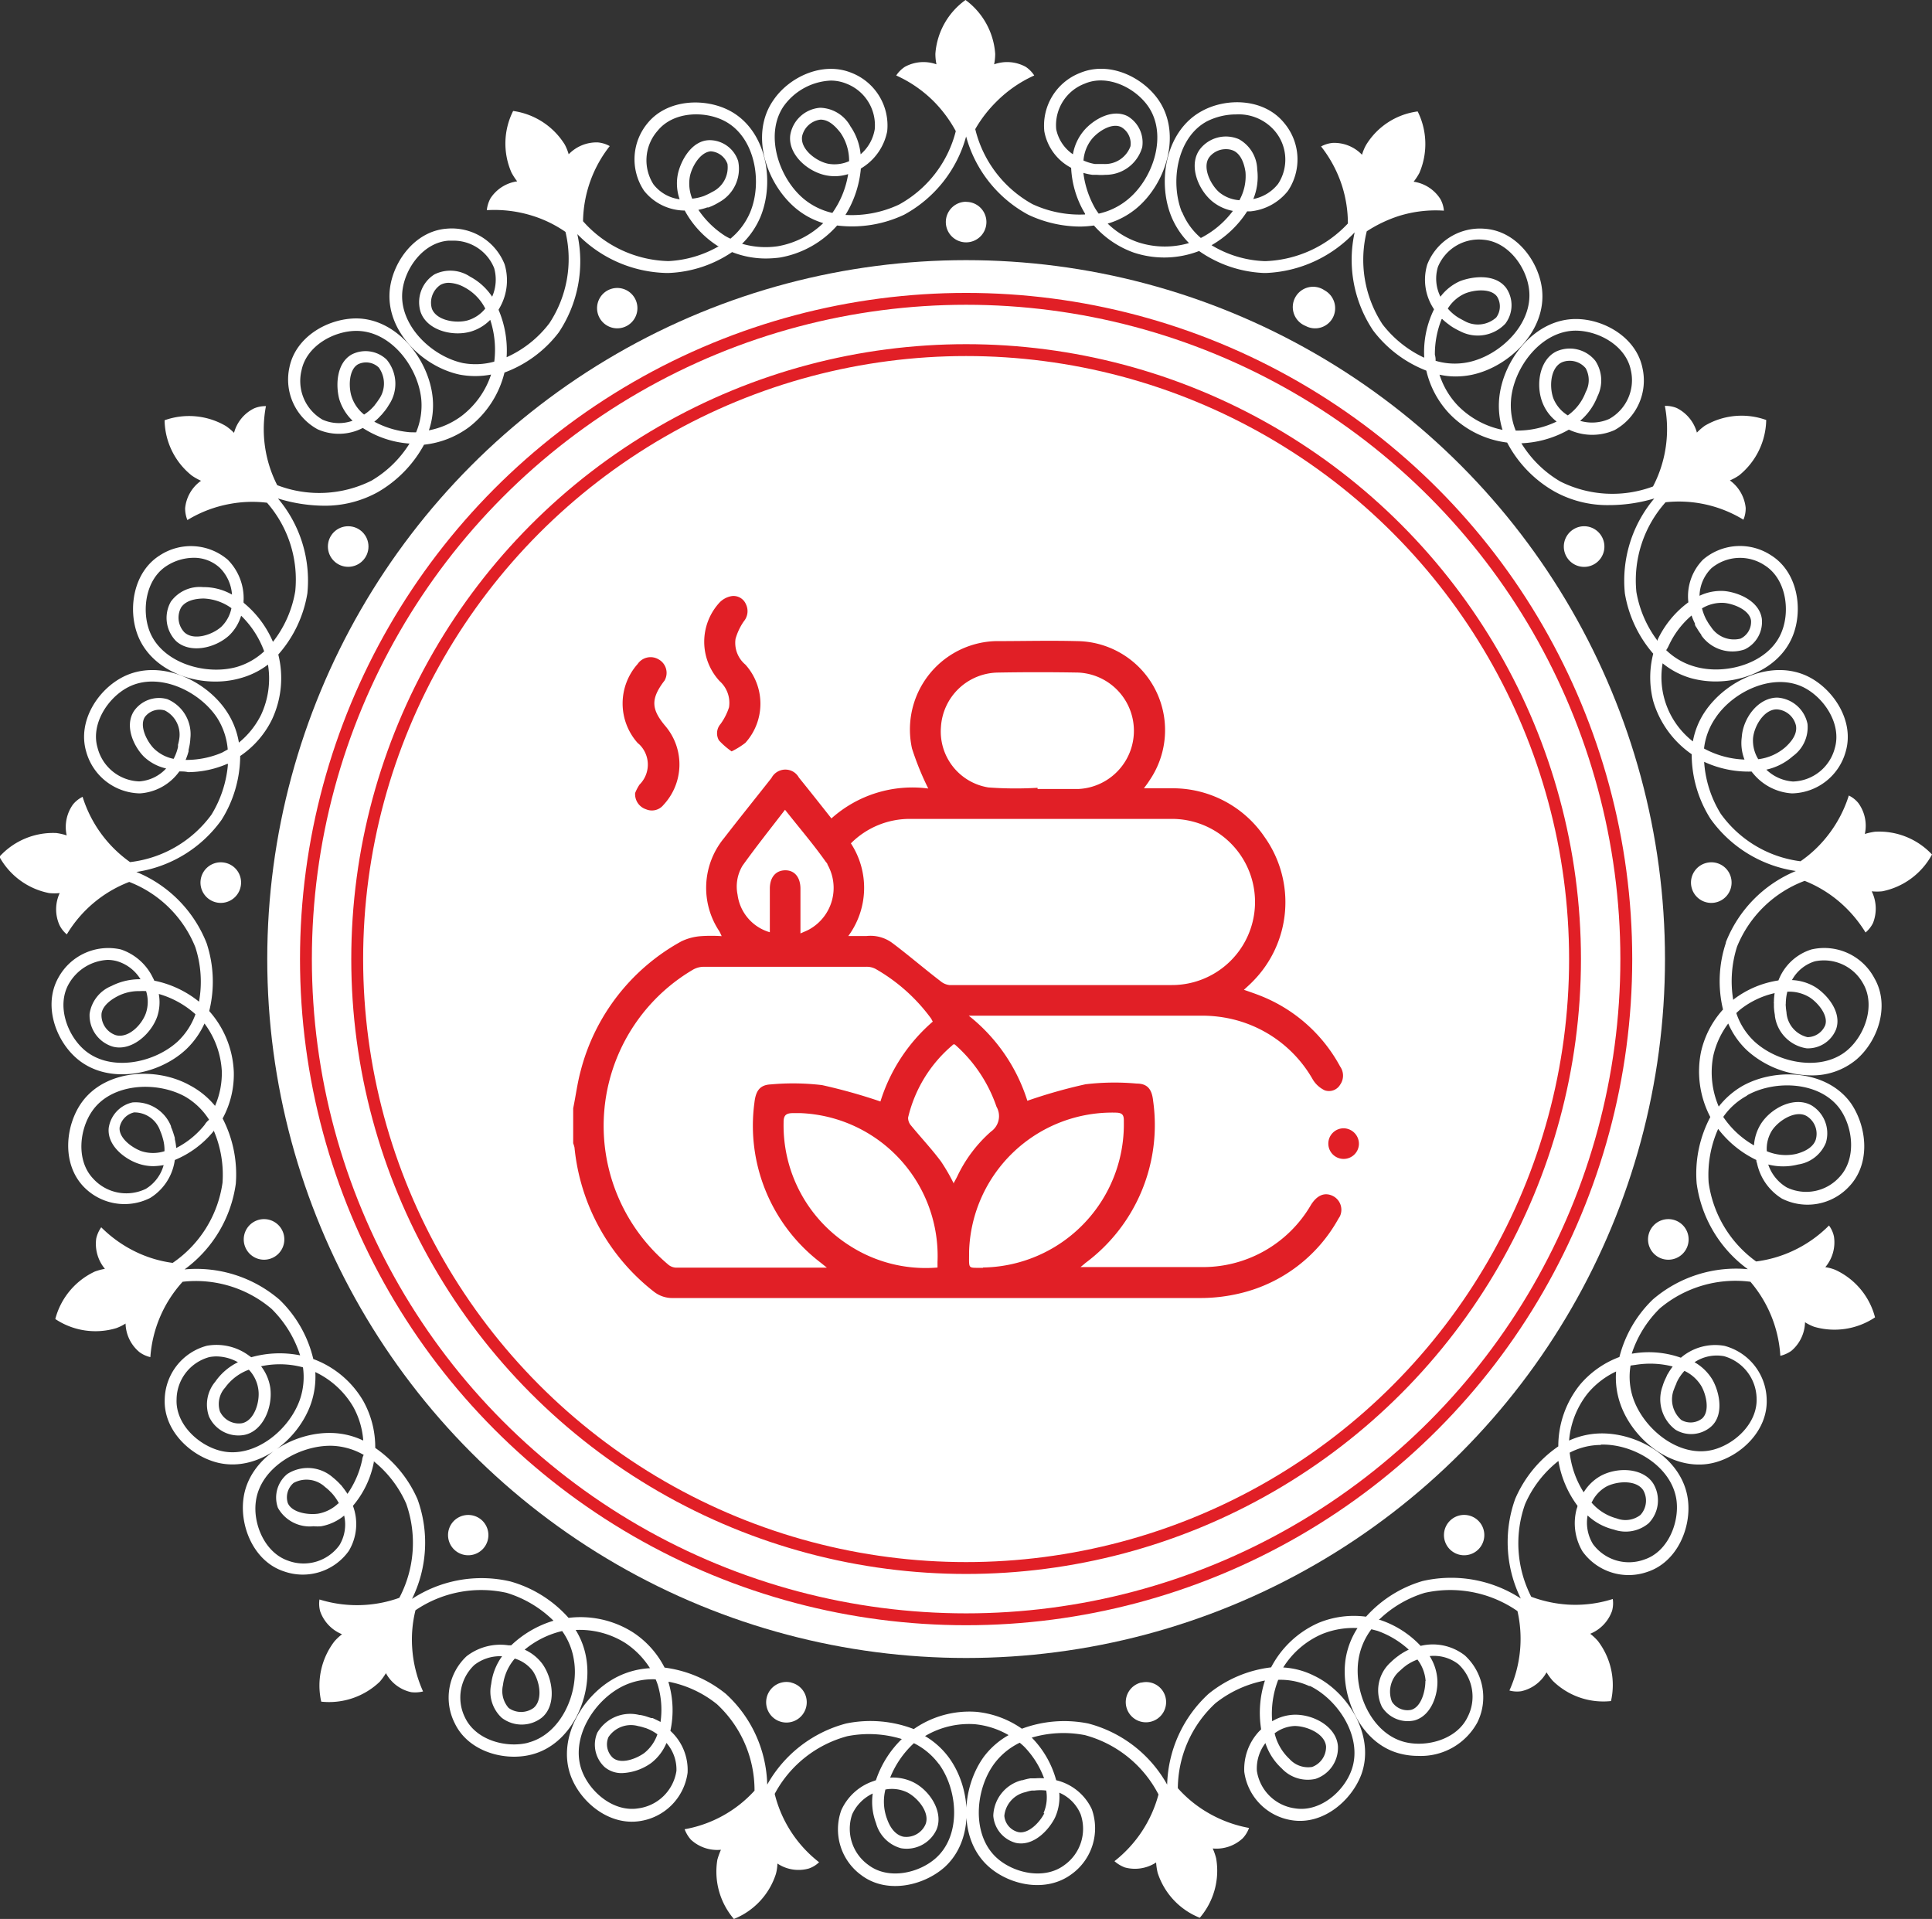 <svg xmlns="http://www.w3.org/2000/svg" viewBox="0 0 162.8 161.69"><rect x="0" y="0" width="162.8" height="161.69" fill="#333333" stroke="none"/><defs><style>.cls-1{fill:#fff;}.cls-2{fill:none;stroke:#e11f26;stroke-miterlimit:10;}.cls-3{fill:#e11f26;}</style></defs><g id="Layer_2" data-name="Layer 2"><g id="Layer_1-2" data-name="Layer 1"><g id="Layer_2-2" data-name="Layer 2"><g id="set"><path class="cls-1" d="M158,70.08a5.08,5.08,0,0,0-.86.19,3.24,3.24,0,0,0-.55-2.61,2.33,2.33,0,0,0-.8-.63A10.62,10.62,0,0,1,154,70.42a10.35,10.35,0,0,1-2.28,2.15,9.78,9.78,0,0,1-6.72-4,9.47,9.47,0,0,1-1.4-4.38,8.89,8.89,0,0,0,4,.82,1.56,1.56,0,0,0,.16.2A4.59,4.59,0,0,0,151,66.85a4.79,4.79,0,0,0,4.53-3.53c.74-2.55-1-5.19-3.08-6.27-3.09-1.59-7,.24-8.8,2.94a6.55,6.55,0,0,0-1,2.48,6.86,6.86,0,0,1-2.55-6.58,6.71,6.71,0,0,0,2.46,1.27,7.89,7.89,0,0,0,2,.26c2.69,0,5.53-1.32,6.53-3.9.85-2.19.4-5.32-1.85-6.73a4.78,4.78,0,0,0-5.73.36,4.4,4.4,0,0,0-1.24,3.6,8.34,8.34,0,0,0-2.59,3.15V54a9.47,9.47,0,0,1-1.79-4.12,9.87,9.87,0,0,1,2.46-7.56,10.42,10.42,0,0,1,6.56,1.47,2.47,2.47,0,0,0,.19-1,3.27,3.27,0,0,0-1.33-2.31,4.55,4.55,0,0,0,.78-.43,6.14,6.14,0,0,0,2.28-4.66,6.1,6.1,0,0,0-5.17.48,4.65,4.65,0,0,0-.67.58,3.29,3.29,0,0,0-1.7-2.07,2.46,2.46,0,0,0-1-.18,10.45,10.45,0,0,1-1,6.79,9.79,9.79,0,0,1-7.81-.42,9.45,9.45,0,0,1-3.28-3.22,8.77,8.77,0,0,0,4-1.15l.23.1a4.64,4.64,0,0,0,3.62-.06A4.77,4.77,0,0,0,138.4,31c-.53-2.59-3.26-4.12-5.61-4.12-3.5,0-6.16,3.48-6.46,6.69a6.81,6.81,0,0,0,.28,2.65,7.32,7.32,0,0,1-3.78-2.06,6.75,6.75,0,0,1-1.53-2.59,6.14,6.14,0,0,0,1.35.15,6.78,6.78,0,0,0,1.42-.15c3.15-.69,6.26-3.74,5.87-7.19-.27-2.34-2.13-4.89-4.77-5.1a4.77,4.77,0,0,0-4.9,3,4.44,4.44,0,0,0,.57,3.78,8.14,8.14,0,0,0-.83,4v.08a9.51,9.51,0,0,1-3.51-2.81,9.91,9.91,0,0,1-1.33-7.84,11.36,11.36,0,0,1,2.7-1.29,10.42,10.42,0,0,1,3.8-.45,2.38,2.38,0,0,0-.31-1,3.23,3.23,0,0,0-2.24-1.44,5.11,5.11,0,0,0,.48-.73,6.16,6.16,0,0,0-.14-5.19,6,6,0,0,0-4.35,2.83,3.94,3.94,0,0,0-.34.82,3.24,3.24,0,0,0-2.45-1,2.52,2.52,0,0,0-1,.3,10.62,10.62,0,0,1,1.79,3.39,10.5,10.5,0,0,1,.47,3.1A10,10,0,0,1,106.72,22h-.23a9.25,9.25,0,0,1-4.4-1.34,8.7,8.7,0,0,0,3-2.85h.26a4.6,4.6,0,0,0,3.18-1.73,4.76,4.76,0,0,0-.33-5.73c-1.68-2.06-4.83-2.14-6.91-1-3.06,1.64-3.8,5.93-2.58,8.91a6.91,6.91,0,0,0,1.48,2.22,7.25,7.25,0,0,1-4.3-.07,6.86,6.86,0,0,1-2.55-1.57,6.78,6.78,0,0,0,2.44-1.3c2.47-2.07,3.81-6.22,1.86-9.09C96.31,6.5,93.48,5.11,91,6.15a4.76,4.76,0,0,0-3,4.92,4.35,4.35,0,0,0,2.26,3.07A8.2,8.2,0,0,0,91.43,18v.07A9.44,9.44,0,0,1,87,17.2a9.88,9.88,0,0,1-4.82-6.32A10.84,10.84,0,0,1,84,8.53a10.68,10.68,0,0,1,3.15-2.17,2.5,2.5,0,0,0-.72-.73,3.26,3.26,0,0,0-2.66-.21,4.41,4.41,0,0,0,.09-.89A6.16,6.16,0,0,0,81.36,0a6.11,6.11,0,0,0-2.54,4.53,4.41,4.41,0,0,0,.09.89,3.26,3.26,0,0,0-2.66.21,2.54,2.54,0,0,0-.73.73,10.68,10.68,0,0,1,3.15,2.17,11,11,0,0,1,1.87,2.52,9.8,9.8,0,0,1-4.79,6.19,9.36,9.36,0,0,1-4.51.87,8.89,8.89,0,0,0,1.3-3.91l.22-.14a4.67,4.67,0,0,0,2-3,4.76,4.76,0,0,0-3-4.92c-2.44-1-5.27.35-6.59,2.3-2,2.87-.61,7,1.86,9.09a6.59,6.59,0,0,0,2.34,1.27,7.32,7.32,0,0,1-3.84,1.95,7.07,7.07,0,0,1-3-.21,6.91,6.91,0,0,0,1.56-2.29c1.22-3,.48-7.27-2.58-8.91-2.08-1.11-5.24-1-6.91,1a4.76,4.76,0,0,0-.33,5.73,4.41,4.41,0,0,0,3.43,1.67,8.16,8.16,0,0,0,2.8,3h.08A9.4,9.4,0,0,1,56.33,22a9.92,9.92,0,0,1-7.2-3.36,10.48,10.48,0,0,1,2.25-6.33,2.54,2.54,0,0,0-1-.31,3.26,3.26,0,0,0-2.46,1,4.14,4.14,0,0,0-.33-.82,6.12,6.12,0,0,0-4.35-2.83,6.09,6.09,0,0,0-.14,5.19,5.21,5.21,0,0,0,.48.74,3.23,3.23,0,0,0-2.25,1.43,2.71,2.71,0,0,0-.31,1,10.67,10.67,0,0,1,3.81.46,10.23,10.23,0,0,1,2.82,1.37,9.83,9.83,0,0,1-1.36,7.7,9.31,9.31,0,0,1-3.6,2.86,8.76,8.76,0,0,0-.68-4l.13-.23a4.66,4.66,0,0,0,.38-3.6,4.79,4.79,0,0,0-4.9-3c-2.65.21-4.5,2.76-4.77,5.1-.39,3.45,2.71,6.5,5.86,7.19a7.05,7.05,0,0,0,2.67,0,7.26,7.26,0,0,1-2.5,3.5,6.74,6.74,0,0,1-2.74,1.2,6.53,6.53,0,0,0,.32-2.74c-.31-3.21-3-6.67-6.43-6.69-2.39,0-5.11,1.53-5.64,4.12a4.77,4.77,0,0,0,2.37,5.22,4.39,4.39,0,0,0,3.81-.11,8.31,8.31,0,0,0,3.86,1.31h.08a9.34,9.34,0,0,1-3.21,3.13,9.85,9.85,0,0,1-7.94.38,10.37,10.37,0,0,1-.95-6.66,2.47,2.47,0,0,0-1,.19,3.23,3.23,0,0,0-1.69,2.06,4.67,4.67,0,0,0-.68-.57,6.14,6.14,0,0,0-5.17-.49,6.08,6.08,0,0,0,2.29,4.66,5,5,0,0,0,.78.44,3.21,3.21,0,0,0-1.34,2.31,2.65,2.65,0,0,0,.19,1,10.45,10.45,0,0,1,3.58-1.36,10.27,10.27,0,0,1,3.13-.1,9.83,9.83,0,0,1,2.38,7.45A9.42,9.42,0,0,1,23,54.08a8.62,8.62,0,0,0-2.47-3.29,1.13,1.13,0,0,1,0-.26,4.62,4.62,0,0,0-1.34-3.37,4.78,4.78,0,0,0-5.73-.36c-2.24,1.41-2.7,4.54-1.85,6.73,1.26,3.24,5.43,4.49,8.54,3.64A6.8,6.8,0,0,0,22.58,56,7.24,7.24,0,0,1,22,60.23a7.09,7.09,0,0,1-1.87,2.34,6.68,6.68,0,0,0-1-2.58c-1.75-2.7-5.71-4.53-8.79-2.94-2.1,1.08-3.82,3.72-3.08,6.27a4.79,4.79,0,0,0,4.53,3.53A4.44,4.44,0,0,0,15.11,65c.25,0,.49,0,.74.06a8.42,8.42,0,0,0,3.28-.69h.08a9.66,9.66,0,0,1-1.39,4.27,9.91,9.91,0,0,1-6.86,4,10.59,10.59,0,0,1-4-5.5,2.46,2.46,0,0,0-.8.63,3.26,3.26,0,0,0-.54,2.62,5,5,0,0,0-.87-.2,6.1,6.1,0,0,0-4.8,2,6.12,6.12,0,0,0,4.19,3.06,4.41,4.41,0,0,0,.89,0A3.27,3.27,0,0,0,5,77.92a2.37,2.37,0,0,0,.63.81,10.54,10.54,0,0,1,5.26-4.42,9.82,9.82,0,0,1,5.57,5.5,9.41,9.41,0,0,1,.31,4.59A8.74,8.74,0,0,0,13,82.63a1.63,1.63,0,0,0-.11-.23A4.62,4.62,0,0,0,10.19,80a4.79,4.79,0,0,0-5.25,2.34c-1.32,2.3-.28,5.27,1.5,6.82,2.61,2.28,6.89,1.46,9.24-.74a7,7,0,0,0,1.55-2.18,7.34,7.34,0,0,1,1.46,4,6.92,6.92,0,0,1-.57,2.94A6.92,6.92,0,0,0,16,91.45c-2.81-1.57-7.16-1.35-9.15,1.49C5.51,94.87,5.2,98,7,99.94a4.78,4.78,0,0,0,5.65,1,4.46,4.46,0,0,0,2.08-3.2A8.33,8.33,0,0,0,18,95.31l0-.07a9.44,9.44,0,0,1,.75,4.42,9.84,9.84,0,0,1-4.2,6.75,10.25,10.25,0,0,1-2.87-.82,10.71,10.71,0,0,1-3.15-2.18,2.66,2.66,0,0,0-.42.94,3.29,3.29,0,0,0,.73,2.56,5.09,5.09,0,0,0-.85.23,6.12,6.12,0,0,0-3.33,4,6.09,6.09,0,0,0,5.13.77,3.87,3.87,0,0,0,.79-.39,3.24,3.24,0,0,0,1.16,2.4,2.47,2.47,0,0,0,.93.43A10.54,10.54,0,0,1,15.39,108a9.85,9.85,0,0,1,7.49,2.28,9.56,9.56,0,0,1,2.41,3.92,8.83,8.83,0,0,0-4.12.16l-.21-.15a4.6,4.6,0,0,0-3.52-.82,4.78,4.78,0,0,0-3.56,4.51c-.11,2.65,2.2,4.8,4.49,5.35,3.38.8,6.78-1.91,7.84-5a7,7,0,0,0,.36-2.64,7.37,7.37,0,0,1,3.18,2.9,6.89,6.89,0,0,1,.86,2.87,6.55,6.55,0,0,0-2.68-.64c-3.25-.08-7,2.13-7.42,5.57-.3,2.34.89,5.26,3.41,6.09a4.76,4.76,0,0,0,5.47-1.72,4.39,4.39,0,0,0,.35-3.8,8,8,0,0,0,1.76-3.67v-.08a9.49,9.49,0,0,1,2.73,3.57,9.93,9.93,0,0,1-.58,7.93,10.47,10.47,0,0,1-2.93.6,10.64,10.64,0,0,1-3.8-.46,2.42,2.42,0,0,0,.06,1,3.25,3.25,0,0,0,1.84,1.93,4.55,4.55,0,0,0-.64.6,6.12,6.12,0,0,0-1.11,5.08A6.18,6.18,0,0,0,32,141.7a5.27,5.27,0,0,0,.52-.72,3.19,3.19,0,0,0,2.13,1.6,2.82,2.82,0,0,0,1-.06,10.6,10.6,0,0,1-.92-3.72,10.24,10.24,0,0,1,.28-3.12,9.85,9.85,0,0,1,7.68-1.47,9.6,9.6,0,0,1,3.95,2.35,8.89,8.89,0,0,0-3.56,2.07h-.25a4.65,4.65,0,0,0-3.51.92,4.78,4.78,0,0,0-1,5.65c1.14,2.39,4.18,3.22,6.46,2.64,3.37-.85,5.12-4.84,4.64-8a6.55,6.55,0,0,0-.91-2.5,7.22,7.22,0,0,1,4.17,1.09,7.08,7.08,0,0,1,2.09,2.13,7,7,0,0,0-2.68.69c-2.89,1.41-5.18,5.12-4,8.37.81,2.21,3.23,4.24,5.85,3.82a4.76,4.76,0,0,0,4-4.07,4.46,4.46,0,0,0-1.45-3.53,8.22,8.22,0,0,0-.15-4.06v-.08a9.34,9.34,0,0,1,4.07,1.89,9.88,9.88,0,0,1,3.17,7.29,10.43,10.43,0,0,1-5.89,3.25,2.83,2.83,0,0,0,.53.88,3.26,3.26,0,0,0,2.53.85,6.34,6.34,0,0,0-.3.83,6.13,6.13,0,0,0,1.39,5,6.08,6.08,0,0,0,3.54-3.79,3.74,3.74,0,0,0,.13-.88,3.2,3.2,0,0,0,2.64.42,2.29,2.29,0,0,0,.87-.53,10.45,10.45,0,0,1-3.74-5.76,9.81,9.81,0,0,1,6.12-4.86,9.4,9.4,0,0,1,4.59.24A8.66,8.66,0,0,0,73.81,150l-.25.09a4.56,4.56,0,0,0-2.67,2.44A4.77,4.77,0,0,0,72.58,158c2.12,1.6,5.2.92,7-.66,2.58-2.32,2.28-6.66.37-9.26a6.75,6.75,0,0,0-2-1.8,7.23,7.23,0,0,1,4.19-1,7,7,0,0,1,2.85.92,6.75,6.75,0,0,0-2.07,1.8c-1.9,2.6-2.21,6.94.37,9.26,1.76,1.58,4.84,2.26,7,.66A4.77,4.77,0,0,0,92,152.44,4.45,4.45,0,0,0,89,150a8.19,8.19,0,0,0-2-3.53l-.06-.06a9.44,9.44,0,0,1,4.48-.21,9.86,9.86,0,0,1,6.2,5,10.6,10.6,0,0,1-3.71,5.62,2.83,2.83,0,0,0,.88.53,3.26,3.26,0,0,0,2.63-.42,5.23,5.23,0,0,0,.13.87,6.09,6.09,0,0,0,3.55,3.79,6.09,6.09,0,0,0,1.38-5,4.9,4.9,0,0,0-.29-.84,3.25,3.25,0,0,0,2.52-.85,2.49,2.49,0,0,0,.54-.88,10.64,10.64,0,0,1-3.58-1.35,10.32,10.32,0,0,1-2.42-2,9.86,9.86,0,0,1,3.16-7.15,9.58,9.58,0,0,1,4.18-1.92,8.81,8.81,0,0,0-.32,4.11l-.18.18a4.66,4.66,0,0,0-1.24,3.41,4.77,4.77,0,0,0,4,4.07c2.61.42,5-1.61,5.85-3.82,1.21-3.25-1.08-7-4-8.37a6.59,6.59,0,0,0-2.57-.68,7.24,7.24,0,0,1,3.26-2.81,7,7,0,0,1,3-.51,6.72,6.72,0,0,0-1,2.59c-.48,3.19,1.27,7.18,4.63,8a6,6,0,0,0,1.47.18,5.42,5.42,0,0,0,5-2.82,4.78,4.78,0,0,0-1.06-5.65,4.39,4.39,0,0,0-3.72-.8,8.25,8.25,0,0,0-3.43-2.19h-.09a9.51,9.51,0,0,1,3.87-2.28,9.92,9.92,0,0,1,7.81,1.54,10.55,10.55,0,0,1-.68,6.69,2.42,2.42,0,0,0,1,.06,3.23,3.23,0,0,0,2.13-1.59,5.17,5.17,0,0,0,.52.71,6.08,6.08,0,0,0,4.91,1.71,6.1,6.1,0,0,0-1.11-5.07,4.55,4.55,0,0,0-.64-.6,3.25,3.25,0,0,0,1.84-1.93,2.42,2.42,0,0,0,.06-1,10.43,10.43,0,0,1-3.8.47,10.73,10.73,0,0,1-3.07-.66,9.86,9.86,0,0,1-.52-7.8,9.39,9.39,0,0,1,2.81-3.64,8.73,8.73,0,0,0,1.61,3.78,1,1,0,0,1-.07.25,4.65,4.65,0,0,0,.49,3.59,4.78,4.78,0,0,0,5.48,1.72c2.51-.83,3.71-3.75,3.4-6.09-.44-3.44-4.18-5.65-7.41-5.57a6.68,6.68,0,0,0-2.6.6,7.33,7.33,0,0,1,1.59-4,7,7,0,0,1,2.37-1.82,6.71,6.71,0,0,0,.36,2.74c.93,2.68,3.67,5.1,6.61,5.1a5,5,0,0,0,1.22-.14c2.3-.55,4.6-2.7,4.5-5.35a4.78,4.78,0,0,0-3.56-4.51,4.44,4.44,0,0,0-3.67,1,8.12,8.12,0,0,0-4.06-.35h-.08a9.47,9.47,0,0,1,2.37-3.81A9.89,9.89,0,0,1,147.5,108a10.59,10.59,0,0,1,2.52,6.24,2.7,2.7,0,0,0,.93-.42,3.25,3.25,0,0,0,1.15-2.41,3.87,3.87,0,0,0,.79.39A6.15,6.15,0,0,0,158,111a6.09,6.09,0,0,0-3.34-4,3.56,3.56,0,0,0-.85-.23,3.24,3.24,0,0,0,.73-2.57,2.35,2.35,0,0,0-.42-.94,10.54,10.54,0,0,1-3.14,2.18,10.41,10.41,0,0,1-3,.85,9.85,9.85,0,0,1-4-6.64,9.53,9.53,0,0,1,.8-4.53A8.88,8.88,0,0,0,148,97.74a.47.47,0,0,0,.05.25,4.64,4.64,0,0,0,2.1,3,4.78,4.78,0,0,0,5.65-1c1.84-1.91,1.54-5,.19-7-2-2.84-6.35-3.06-9.16-1.49a6.94,6.94,0,0,0-2,1.74,7.31,7.31,0,0,1-.46-4.28,7.12,7.12,0,0,1,1.26-2.72,6.81,6.81,0,0,0,1.59,2.27,8.17,8.17,0,0,0,5.38,2.1,5.79,5.79,0,0,0,3.86-1.36c1.78-1.55,2.82-4.52,1.49-6.82A4.78,4.78,0,0,0,152.64,80a4.37,4.37,0,0,0-2.78,2.61,8.23,8.23,0,0,0-3.75,1.58l-.06.06a9.58,9.58,0,0,1,.32-4.48,9.89,9.89,0,0,1,5.7-5.55,10.44,10.44,0,0,1,2.59,1.49,10.84,10.84,0,0,1,2.54,2.86,2.46,2.46,0,0,0,.63-.8,3.31,3.31,0,0,0-.11-2.67,4.41,4.41,0,0,0,.89,0A6.14,6.14,0,0,0,162.8,72,6.1,6.1,0,0,0,158,70.08ZM147.72,62.2c.09-1,.91-2.43,2-2.43a1.77,1.77,0,0,1,1.62,1.38c.06.39,0,1-.91,1.82a4.26,4.26,0,0,1-2.27,1A3,3,0,0,1,147.72,62.2Zm-3.19-1.67c1.49-2.28,4.93-3.91,7.5-2.59,1.7.88,3.17,3.08,2.58,5.1a3.76,3.76,0,0,1-3.52,2.81,3.61,3.61,0,0,1-2.25-1,5,5,0,0,0,2.24-1.14A3,3,0,0,0,152.31,61a2.77,2.77,0,0,0-2.54-2.22c-1.61,0-2.89,1.71-3,3.33A3.81,3.81,0,0,0,147,64a7.7,7.7,0,0,1-3.41-.93A5.67,5.67,0,0,1,144.53,60.53Zm-3.88-6.2a7.38,7.38,0,0,1,1.89-2.47,5.28,5.28,0,0,0,.29.69.37.37,0,0,0,0,.11,1.28,1.28,0,0,0,.15.25,4.35,4.35,0,0,0,.38.57v.05a3.2,3.2,0,0,0,3.65,1.19,2.56,2.56,0,0,0,1.45-2.59c-.22-1.51-2-2.22-3.16-2.33a4.18,4.18,0,0,0-2.09.4,3.38,3.38,0,0,1,1-2.32,3.76,3.76,0,0,1,4.5-.24c1.78,1.13,2.14,3.75,1.45,5.53-1,2.69-4.7,3.76-7.33,3a5.65,5.65,0,0,1-2.43-1.39C140.51,54.63,140.58,54.48,140.65,54.33Zm2.77-3.07a3.22,3.22,0,0,1,1.87-.46c.83.08,2.13.6,2.26,1.48a1.57,1.57,0,0,1-.88,1.53,2.3,2.3,0,0,1-2.5-1,3.52,3.52,0,0,1-.3-.45l-.1-.17A4.34,4.34,0,0,1,143.42,51.26ZM19.94,56.2c-2.63.73-6.29-.34-7.33-3-.69-1.78-.34-4.4,1.45-5.53A4.25,4.25,0,0,1,16.28,47a3.19,3.19,0,0,1,2.27.87,3.53,3.53,0,0,1,1,2.23,4.82,4.82,0,0,0-2.43-.63,3,3,0,0,0-2.72,1.22A2.78,2.78,0,0,0,14.82,54c1.17,1.1,3.31.63,4.5-.47a3.85,3.85,0,0,0,1-1.65,8,8,0,0,1,1.94,3A5.76,5.76,0,0,1,19.94,56.2Zm-.43-5a3,3,0,0,1-.85,1.6c-.75.69-2.34,1.22-3.13.47a1.79,1.79,0,0,1-.27-2.08c.22-.34.72-.74,1.89-.76a4.28,4.28,0,0,1,2.36.82ZM15,62.75v.19a4,4,0,0,1-.37,1,3.29,3.29,0,0,1-1.7-.91c-.58-.62-1.2-1.87-.72-2.62a1.55,1.55,0,0,1,1.67-.55,2.28,2.28,0,0,1,1.23,2.37A4.36,4.36,0,0,1,15,62.75Zm3.7.67a7.67,7.67,0,0,1-3.06.61,5.55,5.55,0,0,0,.25-.72v-.12l.06-.28a4.08,4.08,0,0,0,.09-.69h0a3.2,3.2,0,0,0-1.94-3.31,2.57,2.57,0,0,0-2.81,1c-.83,1.28,0,3,.83,3.84a4,4,0,0,0,1.88,1,3.4,3.4,0,0,1-2.27,1.09A3.76,3.76,0,0,1,8.22,63c-.59-2,.88-4.22,2.58-5.1,2.56-1.32,6,.31,7.5,2.59a5.84,5.84,0,0,1,.89,2.66ZM12.3,85.35c-.34,1-1.49,2.17-2.55,1.87a1.78,1.78,0,0,1-1.2-1.71c0-.4.29-1,1.32-1.55a3.88,3.88,0,0,1,1.89-.45,5,5,0,0,1,.55,0A3,3,0,0,1,12.3,85.35ZM15,87.73c-2,1.86-5.73,2.62-7.91.72-1.44-1.26-2.34-3.74-1.28-5.57a4,4,0,0,1,3.25-2,3,3,0,0,1,.84.12,3.48,3.48,0,0,1,1.94,1.51,5.22,5.22,0,0,0-2.45.57,3,3,0,0,0-1.84,2.34,2.75,2.75,0,0,0,1.93,2.76c1.54.44,3.22-1,3.76-2.5a3.84,3.84,0,0,0,.14-1.93,7.84,7.84,0,0,1,3.09,1.71A5.9,5.9,0,0,1,15,87.73Zm2.28,7a7.3,7.3,0,0,1-2.43,2,4.88,4.88,0,0,0-.12-.75v-.11l-.09-.29a5.33,5.33,0,0,0-.23-.63v-.06a3.21,3.21,0,0,0-3.25-2,2.58,2.58,0,0,0-2,2.16c-.14,1.52,1.42,2.64,2.51,3a3.93,3.93,0,0,0,1.27.21,6,6,0,0,0,.85-.09,3.39,3.39,0,0,1-1.5,2,3.77,3.77,0,0,1-4.43-.85c-1.46-1.52-1.18-4.15-.08-5.72,1.65-2.36,5.46-2.52,7.84-1.19a5.89,5.89,0,0,1,2,1.94,1.58,1.58,0,0,0-.35.38ZM13.86,97a3.18,3.18,0,0,1-1.93,0c-.79-.28-1.93-1.1-1.85-2a1.61,1.61,0,0,1,1.22-1.27,2.3,2.3,0,0,1,2.2,1.56,4.09,4.09,0,0,1,.18.49l.06.21A3.45,3.45,0,0,1,13.86,97Zm16.66,26a7.91,7.91,0,0,1-1.24,2.87,7,7,0,0,0-.45-.62.39.39,0,0,0-.08-.1l-.19-.2a5.8,5.8,0,0,0-.52-.47h0a3.2,3.2,0,0,0-3.82-.29,2.56,2.56,0,0,0-.8,2.86,3.07,3.07,0,0,0,3,1.55,3.53,3.53,0,0,0,.65,0,4.19,4.19,0,0,0,1.93-.9,3.37,3.37,0,0,1-.4,2.5,3.73,3.73,0,0,1-4.3,1.31c-2-.67-3-3.13-2.74-5,.37-2.86,3.67-4.75,6.4-4.69a5.77,5.77,0,0,1,2.69.77A1,1,0,0,0,30.52,123Zm-2,3.66a3.28,3.28,0,0,1-1.71.88c-.83.12-2.22-.08-2.56-.9a1.59,1.59,0,0,1,.49-1.69,2.29,2.29,0,0,1,2.66.35,3.52,3.52,0,0,1,.41.36l.14.14a4.18,4.18,0,0,1,.62.89Zm106.36-4.94c2.76-.08,6,1.83,6.39,4.69.25,1.9-.73,4.36-2.73,5a3.76,3.76,0,0,1-4.31-1.31,3.45,3.45,0,0,1-.45-2.41,4.92,4.92,0,0,0,2.21,1.19,3,3,0,0,0,2.93-.53,2.75,2.75,0,0,0,.39-3.35c-.87-1.35-3.06-1.41-4.47-.62a3.94,3.94,0,0,0-1.39,1.36,7.84,7.84,0,0,1-1.18-3.34,5.71,5.71,0,0,1,2.66-.65Zm-.77,4.91a3,3,0,0,1,1.21-1.35c.89-.49,2.56-.62,3.15.29a1.78,1.78,0,0,1-.24,2.08,2.06,2.06,0,0,1-2,.29,4.2,4.2,0,0,1-2.07-1.28Zm13.11-34.34c2.38-1.33,6.19-1.17,7.85,1.19,1.09,1.57,1.37,4.2-.09,5.72a3.77,3.77,0,0,1-4.42.85A3.55,3.55,0,0,1,149,98.12a5.08,5.08,0,0,0,2.51,0,3,3,0,0,0,2.35-1.84,2.75,2.75,0,0,0-1.21-3.14c-1.4-.79-3.36.17-4.25,1.53a3.89,3.89,0,0,0-.6,1.84,7.73,7.73,0,0,1-2.59-2.4,5.79,5.79,0,0,1,2-1.79ZM148.88,97a2.9,2.9,0,0,1,.44-1.75c.56-.85,2-1.75,2.92-1.21a1.75,1.75,0,0,1,.76,2c-.13.38-.52.89-1.65,1.19A4.1,4.1,0,0,1,148.88,97ZM132.11,35a3,3,0,0,1-1.19-1.37c-.38-.94-.31-2.61.67-3.09a1.62,1.62,0,0,1,.65-.14,1.75,1.75,0,0,1,1.38.63,2.09,2.09,0,0,1,0,2A4.2,4.2,0,0,1,132.11,35Zm-4.78-1.36c.25-2.72,2.55-5.76,5.43-5.78,1.94,0,4.24,1.26,4.66,3.32a3.74,3.74,0,0,1-1.82,4.12,3.57,3.57,0,0,1-2.45.16,5.12,5.12,0,0,0,1.46-2.06,3,3,0,0,0-.18-3,2.76,2.76,0,0,0-3.28-.79c-1.44.7-1.77,2.86-1.15,4.37a3.71,3.71,0,0,0,1.17,1.54,7.65,7.65,0,0,1-3.45.76,5.72,5.72,0,0,1-.39-2.62Zm-5.81-6.77a4.65,4.65,0,0,0,.59.49l.1.08.23.15c.2.12.41.23.62.33h0a3.2,3.2,0,0,0,3.78-.64,2.57,2.57,0,0,0,.09-3c-.91-1.24-2.82-1-3.88-.6A4.17,4.17,0,0,0,121.38,25a3.39,3.39,0,0,1-.21-2.52A3.73,3.73,0,0,1,125,20.2c2.1.17,3.64,2.32,3.85,4.22.33,2.86-2.41,5.51-5.08,6.09a5.65,5.65,0,0,1-2.8-.11,1.54,1.54,0,0,0-.06-.51,7.88,7.88,0,0,1,.57-3ZM122,26a3.25,3.25,0,0,1,1.45-1.27c.78-.32,2.18-.46,2.7.26a1.57,1.57,0,0,1-.07,1.76,2.31,2.31,0,0,1-2.67.3l-.48-.26-.17-.11A3.78,3.78,0,0,1,122,26Zm-17.55-9.13a3,3,0,0,1-1.69-.65c-.77-.66-1.49-2.17-.84-3a1.76,1.76,0,0,1,1.4-.65,1.51,1.51,0,0,1,.63.13c.36.17.82.62,1,1.78a4.19,4.19,0,0,1-.49,2.35Zm-4.86,1c-1-2.52-.42-6.29,2.12-7.65a5.48,5.48,0,0,1,2.45-.58A4,4,0,0,1,107.39,11a3.73,3.73,0,0,1,.31,4.49,3.51,3.51,0,0,1-2.09,1.28,4.94,4.94,0,0,0,.33-2.49,3,3,0,0,0-1.54-2.55,2.77,2.77,0,0,0-3.27.82c-1,1.29-.23,3.36,1,4.4a3.86,3.86,0,0,0,1.76.82,7.81,7.81,0,0,1-2.7,2.28,5.66,5.66,0,0,1-1.58-2.19Zm-8.29-3.3a5,5,0,0,0,.75.16h.38a4.21,4.21,0,0,0,.71,0h.06a3.2,3.2,0,0,0,3.05-2.33A2.57,2.57,0,0,0,95,9.78c-1.37-.67-3,.4-3.71,1.28A4.16,4.16,0,0,0,90.41,13,3.36,3.36,0,0,1,89,10.88a3.74,3.74,0,0,1,2.4-3.83c1.93-.83,4.29.36,5.37,1.94,1.62,2.39.42,6-1.67,7.76A5.79,5.79,0,0,1,92.58,18c-.1-.14-.2-.28-.29-.43a8,8,0,0,1-1-3Zm0-1.05a3.29,3.29,0,0,1,.7-1.8c.53-.65,1.71-1.42,2.5-1a1.6,1.6,0,0,1,.76,1.6,2.28,2.28,0,0,1-2.22,1.5h-.77a3.92,3.92,0,0,1-1-.31ZM67.72,16.75C65.63,15,64.43,11.38,66,9a5.16,5.16,0,0,1,4-2.21,3.5,3.5,0,0,1,1.35.27,3.75,3.75,0,0,1,2.36,3.83A3.53,3.53,0,0,1,72.52,13a5,5,0,0,0-.86-2.36,3,3,0,0,0-2.55-1.56,2.76,2.76,0,0,0-2.51,2.25c-.25,1.59,1.35,3.08,2.94,3.43a3.72,3.72,0,0,0,1.93-.09,7.76,7.76,0,0,1-1.33,3.27A5.79,5.79,0,0,1,67.72,16.75Zm3.83-3.17a3,3,0,0,1-1.8.21c-1-.22-2.33-1.23-2.16-2.31a1.81,1.81,0,0,1,1.55-1.4c.45,0,1,.21,1.7,1.13A4.17,4.17,0,0,1,71.55,13.58ZM58.14,14.83c.18-.82.86-2,1.75-2.08a1.61,1.61,0,0,1,1.41,1.06A2.29,2.29,0,0,1,60,16.18a4.16,4.16,0,0,1-.47.24l-.2.09a4.27,4.27,0,0,1-1,.23A3.37,3.37,0,0,1,58.14,14.83Zm.71,2.85a4.76,4.76,0,0,0,.74-.2h.11l.27-.11a5.07,5.07,0,0,0,.61-.32h0a3.21,3.21,0,0,0,1.62-3.48,2.54,2.54,0,0,0-2.39-1.76c-1.53,0-2.45,1.74-2.69,2.86a4,4,0,0,0,.15,2.12,3.32,3.32,0,0,1-2.2-1.25A3.76,3.76,0,0,1,55.43,11c1.33-1.63,4-1.68,5.67-.78,2.54,1.36,3.16,5.13,2.12,7.65a5.77,5.77,0,0,1-1.67,2.24,4,4,0,0,1-.46-.24A7.79,7.79,0,0,1,58.85,17.68ZM39,30.59c-2.67-.58-5.41-3.23-5.09-6.09.22-1.9,1.75-4.05,3.86-4.22h.3a3.69,3.69,0,0,1,3.57,2.31A3.57,3.57,0,0,1,41.47,25a5.12,5.12,0,0,0-1.86-1.69,3,3,0,0,0-3-.19,2.77,2.77,0,0,0-1.17,3.16c.52,1.52,2.62,2.1,4.19,1.67a3.8,3.8,0,0,0,1.68-1,8.08,8.08,0,0,1,.34,3.52A5.89,5.89,0,0,1,39,30.59ZM40.89,26a3,3,0,0,1-1.5,1c-1,.27-2.63,0-3-1a1.81,1.81,0,0,1,.73-2,1.45,1.45,0,0,1,.7-.17,2.92,2.92,0,0,1,1.32.38A4.14,4.14,0,0,1,40.89,26ZM30.68,34.93a3.21,3.21,0,0,1-1.08-1.6c-.23-.81-.2-2.21.58-2.64a1.54,1.54,0,0,1,1.74.28,2.3,2.3,0,0,1,0,2.69c-.1.15-.2.29-.31.43a1,1,0,0,1-.13.16A3.74,3.74,0,0,1,30.68,34.93Zm3.86,1.49a7.72,7.72,0,0,1-3-.89,3.85,3.85,0,0,0,.55-.52l.09-.09.18-.22a3.66,3.66,0,0,0,.4-.57h0a3.18,3.18,0,0,0-.18-3.83,2.57,2.57,0,0,0-2.93-.44c-1.33.74-1.36,2.67-1.06,3.78a4.22,4.22,0,0,0,1.12,1.81,3.41,3.41,0,0,1-2.53-.09,3.76,3.76,0,0,1-1.77-4.16c.42-2.06,2.72-3.32,4.62-3.32,2.92,0,5.21,3.06,5.47,5.78a5.82,5.82,0,0,1-.44,2.77ZM21.77,117.08c.15,1-.32,2.62-1.38,2.84a1.76,1.76,0,0,1-1.86-1,2.06,2.06,0,0,1,.44-2,4.28,4.28,0,0,1,2-1.51A3,3,0,0,1,21.77,117.08Zm3.5.85c-.9,2.58-3.85,5-6.66,4.32-1.86-.45-3.82-2.23-3.73-4.34a3.73,3.73,0,0,1,2.75-3.56,3.15,3.15,0,0,1,.61-.06,3.8,3.8,0,0,1,1.81.49,5,5,0,0,0-1.91,1.64,3,3,0,0,0-.53,2.93,2.72,2.72,0,0,0,3,1.55c1.56-.33,2.4-2.35,2.16-4a3.9,3.9,0,0,0-.77-1.78,7.52,7.52,0,0,1,3.53.09A5.84,5.84,0,0,1,25.27,117.93ZM42.38,142a4.23,4.23,0,0,1,1-2.25,3,3,0,0,1,1.48,1c.6.82.93,2.46.1,3.16a1.8,1.8,0,0,1-2.1,0A2.16,2.16,0,0,1,42.38,142Zm2.13,4.84c-1.86.47-4.41-.21-5.32-2.11a3.78,3.78,0,0,1,.78-4.44,3.53,3.53,0,0,1,2.21-.74h.13a5,5,0,0,0-.92,2.35,3,3,0,0,0,.89,2.84,2.76,2.76,0,0,0,3.36,0c1.24-1,1-3.2.08-4.52A3.82,3.82,0,0,0,44.21,139a7.71,7.71,0,0,1,3.16-1.57,5.69,5.69,0,0,1,1,2.5c.43,2.68-1.07,6.18-3.86,6.9ZM57,149.21a3.75,3.75,0,0,1-3.21,3.16c-2.09.34-4.09-1.38-4.76-3.18-1-2.7,1-5.92,3.48-7.13a5.74,5.74,0,0,1,2.74-.56,4.68,4.68,0,0,1,.18.48,7.27,7.27,0,0,1,.23,3.11c-.22-.12-.45-.23-.68-.33h-.11l-.28-.09a3.76,3.76,0,0,0-.66-.17h-.06a3.21,3.21,0,0,0-3.54,1.5,2.57,2.57,0,0,0,.63,2.9,2.21,2.21,0,0,0,1.46.5,4.5,4.5,0,0,0,2.45-.85,4.14,4.14,0,0,0,1.29-1.69A3.39,3.39,0,0,1,57,149.21Zm-1.6-3.09a3.44,3.44,0,0,1-1.1,1.58c-.68.5-2,1-2.68.39a1.55,1.55,0,0,1-.35-1.72,2.27,2.27,0,0,1,2.51-.93,3.18,3.18,0,0,1,.53.14.6.6,0,0,1,.19.06,3.76,3.76,0,0,1,.88.48Zm19.23,4.66a3,3,0,0,1,1.79.23c.91.45,2,1.75,1.55,2.75a1.77,1.77,0,0,1-1.84,1c-.4-.08-1-.41-1.38-1.49a4.16,4.16,0,0,1-.14-2.49Zm4.48-2.16c1.61,2.2,1.91,6-.24,7.93-1.42,1.28-4,1.87-5.68.6a3.75,3.75,0,0,1-1.38-4.28,3.59,3.59,0,0,1,1.73-1.75,5.08,5.08,0,0,0,.28,2.5,3,3,0,0,0,2.1,2.11,2.77,2.77,0,0,0,3-1.58c.61-1.48-.58-3.32-2-4a3.94,3.94,0,0,0-1.91-.37,8,8,0,0,1,2-2.9,5.86,5.86,0,0,1,2.09,1.74ZM88,152.78c-.37.75-1.33,1.77-2.19,1.59A1.54,1.54,0,0,1,84.63,153a2.28,2.28,0,0,1,1.8-2,3.18,3.18,0,0,1,.51-.13h.22a4.18,4.18,0,0,1,1,0,3.37,3.37,0,0,1-.23,1.91Zm0-2.94a4.82,4.82,0,0,0-.76,0h-.41a5,5,0,0,0-.67.16h-.06a3.19,3.19,0,0,0-2.4,3,2.57,2.57,0,0,0,1.9,2.28c1.5.32,2.79-1.1,3.3-2.13a4.21,4.21,0,0,0,.36-2.1,3.38,3.38,0,0,1,1.8,1.82,3.75,3.75,0,0,1-1.37,4.28c-1.69,1.27-4.27.68-5.69-.6-2.14-1.93-1.84-5.73-.23-7.93a5.83,5.83,0,0,1,2.16-1.78c.13.11.26.22.39.35a7.56,7.56,0,0,1,1.66,2.65Zm22.39-7.78c2.45,1.21,4.49,4.43,3.48,7.13-.66,1.8-2.67,3.52-4.75,3.18a3.75,3.75,0,0,1-3.21-3.16,3.52,3.52,0,0,1,.72-2.34A5,5,0,0,0,108,149a3,3,0,0,0,2.84.89,2.76,2.76,0,0,0,1.9-2.78c-.14-1.6-2-2.66-3.67-2.63a3.87,3.87,0,0,0-1.87.55,7.84,7.84,0,0,1,.51-3.49,5.82,5.82,0,0,1,2.6.52Zm-3,4a3,3,0,0,1,1.7-.63c1,0,2.55.63,2.65,1.72a1.8,1.8,0,0,1-1.17,1.73,2.11,2.11,0,0,1-1.92-.68,4.31,4.31,0,0,1-1.24-2.14Zm12.72-4.42c0,.84-.34,2.19-1.2,2.43a1.55,1.55,0,0,1-1.62-.69,2.29,2.29,0,0,1,.67-2.6c.13-.12.26-.24.4-.35l.17-.13a4.36,4.36,0,0,1,.91-.47,3.39,3.39,0,0,1,.69,1.81ZM118.71,139a4.28,4.28,0,0,0-.66.37.41.41,0,0,0-.11.07l-.23.17a5.59,5.59,0,0,0-.52.45h0a3.18,3.18,0,0,0-.74,3.76,2.57,2.57,0,0,0,2.74,1.14c1.47-.41,2-2.27,1.93-3.42a4.19,4.19,0,0,0-.65-2,3.37,3.37,0,0,1,2.43.69,3.74,3.74,0,0,1,.77,4.44c-.9,1.9-3.46,2.58-5.31,2.11-2.8-.72-4.3-4.22-3.89-6.92a5.65,5.65,0,0,1,1.09-2.58l.5.13A7.72,7.72,0,0,1,118.71,139Zm22.55-22.46.09-.19a3.84,3.84,0,0,1,.59-.84,3.31,3.31,0,0,1,1.43,1.29c.41.73.72,2.1.07,2.71a1.57,1.57,0,0,1-1.76.14,2.3,2.3,0,0,1-.61-2.62,4.32,4.32,0,0,1,.19-.45ZM137.83,115a7.63,7.63,0,0,1,3.12.14,5.42,5.42,0,0,0-.42.64.24.24,0,0,0-.06.11l-.12.26a3.86,3.86,0,0,0-.25.64v0a3.21,3.21,0,0,0,1.09,3.68,2.56,2.56,0,0,0,3-.27c1.12-1,.69-2.92.12-3.93a4.18,4.18,0,0,0-1.52-1.49,3.39,3.39,0,0,1,2.48-.51,3.77,3.77,0,0,1,2.75,3.56c.08,2.11-1.87,3.89-3.73,4.34-2.81.67-5.76-1.74-6.66-4.32a5.64,5.64,0,0,1-.23-2.79Zm12.71-29.7a4.6,4.6,0,0,1-.06-.52.81.81,0,0,1,0-.22,4.22,4.22,0,0,1,.13-1,3.31,3.31,0,0,1,1.87.47c.7.45,1.61,1.52,1.32,2.36a1.64,1.64,0,0,1-1.49,1,2.3,2.3,0,0,1-1.77-2.06Zm-3.82-.3a7.24,7.24,0,0,1,2.82-1.32,4.74,4.74,0,0,0-.06.75.24.24,0,0,0,0,.12v.29a5.4,5.4,0,0,0,.08.69v.06a3.18,3.18,0,0,0,2.67,2.74,2.55,2.55,0,0,0,2.49-1.61c.5-1.44-.75-2.9-1.72-3.53a4.15,4.15,0,0,0-2-.61A3.29,3.29,0,0,1,152.93,81,3.77,3.77,0,0,1,157,82.88c1.05,1.83.15,4.31-1.29,5.57-2.17,1.9-5.91,1.14-7.9-.72a5.75,5.75,0,0,1-1.5-2.37A4.48,4.48,0,0,1,146.72,85Zm-1.29-5.55a10.2,10.2,0,0,0-.24,5.61,7.88,7.88,0,0,0-1.86,3.6,8.27,8.27,0,0,0,.79,5.46,10.18,10.18,0,0,0-1.15,5.6,10.72,10.72,0,0,0,4.31,7.22,10.75,10.75,0,0,0-8,2.55,10.24,10.24,0,0,0-2.82,4.85,8,8,0,0,0-3.32,2.33,8.26,8.26,0,0,0-1.83,5.2,10.31,10.31,0,0,0-3.63,4.42,10.76,10.76,0,0,0,.47,8.4,10.73,10.73,0,0,0-8.29-1.47,10.28,10.28,0,0,0-4.75,3,7.82,7.82,0,0,0-4,.52,8.28,8.28,0,0,0-4,3.75,10.27,10.27,0,0,0-5.27,2.23,10.77,10.77,0,0,0-3.49,7.65,10.71,10.71,0,0,0-6.65-5.15,10.24,10.24,0,0,0-5.59.44,8.08,8.08,0,0,0-3.81-1.42A8.18,8.18,0,0,0,77,145.69a10.17,10.17,0,0,0-5.7-.47,10.76,10.76,0,0,0-6.65,5.15,10.7,10.7,0,0,0-3.49-7.65A10.26,10.26,0,0,0,56,140.51a7.75,7.75,0,0,0-2.71-3,8.26,8.26,0,0,0-5.38-1.19A10.27,10.27,0,0,0,43,133.25a10.69,10.69,0,0,0-8.28,1.47,10.72,10.72,0,0,0,.46-8.4A10.22,10.22,0,0,0,31.62,122a8,8,0,0,0-1-3.94,8.13,8.13,0,0,0-4.22-3.55,10.19,10.19,0,0,0-2.85-5,10.75,10.75,0,0,0-8-2.55,10.77,10.77,0,0,0,4.32-7.22,10.27,10.27,0,0,0-1.11-5.5,7.75,7.75,0,0,0,.94-3.94,8.19,8.19,0,0,0-2.07-5.11,10.31,10.31,0,0,0-.22-5.72,10.74,10.74,0,0,0-5.92-6,10.76,10.76,0,0,0,7.18-4.39,10.25,10.25,0,0,0,1.57-5.38,7.89,7.89,0,0,0,2.67-3.06,8.19,8.19,0,0,0,.54-5.49A10.3,10.3,0,0,0,25.9,50a10.72,10.72,0,0,0-2.48-8,13.38,13.38,0,0,0,3.82.61,9.2,9.2,0,0,0,4.59-1.14,10.27,10.27,0,0,0,3.9-4A7.78,7.78,0,0,0,39.51,36a8.3,8.3,0,0,0,3-4.61A10.18,10.18,0,0,0,47.09,28a10.79,10.79,0,0,0,1.56-8.27A10.83,10.83,0,0,0,56.11,23h.26a10.23,10.23,0,0,0,5.32-1.76,7.72,7.72,0,0,0,2.85.54,9.36,9.36,0,0,0,1.18-.08A8.33,8.33,0,0,0,70.54,19a10.28,10.28,0,0,0,5.65-.91,10.74,10.74,0,0,0,5.22-6.59,10.69,10.69,0,0,0,5.23,6.59,10.36,10.36,0,0,0,4.38,1A8.92,8.92,0,0,0,92.18,19a8.05,8.05,0,0,0,3.35,2.28,8.15,8.15,0,0,0,5.51-.13A10.25,10.25,0,0,0,106.46,23h.26a10.85,10.85,0,0,0,7.43-3.42,10.7,10.7,0,0,0,1.56,8.27,10.27,10.27,0,0,0,4.48,3.38,7.88,7.88,0,0,0,1.91,3.59A8.14,8.14,0,0,0,127,37.29a10.2,10.2,0,0,0,4,4.13,9.2,9.2,0,0,0,4.59,1.14,13.31,13.31,0,0,0,3.81-.56,10.72,10.72,0,0,0-2.48,8,10.32,10.32,0,0,0,2.39,5.08,8,8,0,0,0,0,4,8.3,8.3,0,0,0,3.24,4.47A10.17,10.17,0,0,0,144.14,69a10.75,10.75,0,0,0,7.19,4.39,10.76,10.76,0,0,0-5.9,6Z"/><path class="cls-1" d="M81.41,17a1.71,1.71,0,1,0,1.71,1.71h0a1.7,1.7,0,0,0-1.7-1.7Z"/><path class="cls-1" d="M51.22,24.46a1.7,1.7,0,1,0,2.3.72,1.7,1.7,0,0,0-2.3-.72Z"/><circle class="cls-1" cx="29.34" cy="46.05" r="1.71"/><path class="cls-1" d="M18.81,72.67a1.71,1.71,0,1,0,1.49,1.91h0A1.7,1.7,0,0,0,18.81,72.67Z"/><path class="cls-1" d="M21.65,102.83a1.71,1.71,0,1,0,2.2,1h0A1.71,1.71,0,0,0,21.65,102.83Z"/><path class="cls-1" d="M38.18,128.22a1.7,1.7,0,1,0,2.41-.14,1.71,1.71,0,0,0-2.41.14Z"/><path class="cls-1" d="M66.68,141.77a1.71,1.71,0,1,0,1.25,2.07h0a1.7,1.7,0,0,0-1.24-2.06Z"/><path class="cls-1" d="M96.15,141.77A1.7,1.7,0,1,0,98.21,143h0a1.68,1.68,0,0,0-2-1.23Z"/><path class="cls-1" d="M122.24,128.08a1.7,1.7,0,1,0,2.41.14,1.7,1.7,0,0,0-2.41-.14Z"/><path class="cls-1" d="M141.18,102.83a1.71,1.71,0,1,0,1,2.21,1.71,1.71,0,0,0-1-2.21Z"/><path class="cls-1" d="M144,72.67a1.71,1.71,0,1,0,1.9,1.5h0A1.7,1.7,0,0,0,144,72.67Z"/><path class="cls-1" d="M132.51,44.65a1.71,1.71,0,1,0,2.38.43,1.7,1.7,0,0,0-2.38-.43Z"/><path class="cls-1" d="M111.61,24.46a1.71,1.71,0,1,0-1.6,3,1.69,1.69,0,0,0,2.31-.71h0A1.72,1.72,0,0,0,111.61,24.46Z"/><circle class="cls-1" cx="81.41" cy="80.81" r="58.89"/><circle class="cls-2" cx="81.41" cy="80.81" r="55.63"/><circle class="cls-2" cx="81.41" cy="80.81" r="51.31"/><path class="cls-3" d="M48.3,93.38c.21-1,.35-2.12.63-3.15a17.41,17.41,0,0,1,8.48-10.91,4.54,4.54,0,0,1,1.65-.44,12.78,12.78,0,0,1,1.75,0,4,4,0,0,0-.2-.42,6.58,6.58,0,0,1,.4-7.84c1.32-1.71,2.67-3.38,4-5.07A1.32,1.32,0,0,1,66.8,65a1.3,1.3,0,0,1,.52.52c.91,1.12,1.8,2.25,2.74,3.44a10.22,10.22,0,0,1,8.16-2.52,24,24,0,0,1-1.37-3.37,7.45,7.45,0,0,1,5.67-8.88,7.24,7.24,0,0,1,1.39-.17c2.28,0,4.57-.06,6.85,0a7.5,7.5,0,0,1,6.08,11.77c-.11.18-.24.35-.45.63h2.38a9.34,9.34,0,0,1,7.8,4.12,9.48,9.48,0,0,1-1,12.15c-.22.23-.46.44-.75.71.49.17.9.31,1.31.47a13.09,13.09,0,0,1,6.8,6,1.32,1.32,0,0,1,0,1.52,1.09,1.09,0,0,1-1.3.48,2.35,2.35,0,0,1-1-.9,10.61,10.61,0,0,0-7.23-5.19,11.21,11.21,0,0,0-2-.2H81.63a14.79,14.79,0,0,1,4.94,7.17,43.46,43.46,0,0,1,4.9-1.39,20.7,20.7,0,0,1,4.31-.06c.93,0,1.29.5,1.39,1.47a14.48,14.48,0,0,1-5.71,13.65c-.09.08-.18.16-.41.34h10.07a10.52,10.52,0,0,0,9.35-5.24c.51-.81,1.14-1.08,1.82-.76a1.3,1.3,0,0,1,.61,1.74l-.12.19a12.86,12.86,0,0,1-8.27,6.28,14.27,14.27,0,0,1-3.38.4H56.58a2.5,2.5,0,0,1-1.46-.52,17.58,17.58,0,0,1-6.71-12.16,2.47,2.47,0,0,0-.11-.36ZM71.7,71.06a6.85,6.85,0,0,1-.22,7.81H73a3.09,3.09,0,0,1,2.25.63c1.33,1,2.64,2.13,4,3.17A1.41,1.41,0,0,0,80,83H98.7a7,7,0,0,0,.11-14H76.73A7,7,0,0,0,71.7,71.06Zm-2,35.77-.56-.45a14.51,14.51,0,0,1-5.57-13.46c.11-1,.45-1.51,1.39-1.55a20.7,20.7,0,0,1,4.31.06,46.62,46.62,0,0,1,4.92,1.38,14.64,14.64,0,0,1,4.41-6.73c-.07-.12-.11-.22-.17-.3a15,15,0,0,0-4.65-4.14,1.59,1.59,0,0,0-.8-.18H59.35a1.86,1.86,0,0,0-1,.27,15.27,15.27,0,0,0-2.08,24.79,1.1,1.1,0,0,0,.67.29c4.23,0,8.41,0,12.77,0ZM87.43,66.38v.1h3.43a4.91,4.91,0,0,0,0-9.81q-3.39-.06-6.78,0a4.88,4.88,0,0,0-4.79,4.58,4.77,4.77,0,0,0,4,5.1A31.78,31.78,0,0,0,87.43,66.38ZM79,106.8v-.47A12.05,12.05,0,0,0,67.45,93.79h-.62c-.62,0-.81.2-.8.81A12,12,0,0,0,71.66,105,11.83,11.83,0,0,0,79,106.8Zm3.81,0A12.06,12.06,0,0,0,94.7,94.55V94.4c0-.47-.15-.63-.63-.65a12.07,12.07,0,0,0-12.41,11.72v.15c0,1.38-.12,1.18,1.18,1.21Zm-2.45-7.11c.12-.22.21-.38.29-.54a11.69,11.69,0,0,1,2.85-3.8,1.59,1.59,0,0,0,.47-2.1A12.23,12.23,0,0,0,80.45,88c-.11,0-.15,0-.18.06a11.41,11.41,0,0,0-3.75,6.11,1,1,0,0,0,.27.69c.82,1,1.71,1.94,2.5,3a15.75,15.75,0,0,1,1.1,1.91ZM66.15,68.23c-1.23,1.6-2.45,3.13-3.58,4.71a3.41,3.41,0,0,0-.42,2.44,3.8,3.8,0,0,0,2.72,3.17V74.88c0-.95.49-1.53,1.27-1.55s1.31.55,1.31,1.56v3.76c.31-.14.55-.23.76-.35a4,4,0,0,0,1.52-5.45c0-.09-.11-.18-.17-.27C68.52,71.11,67.34,69.74,66.15,68.23Z"/><path class="cls-3" d="M61.65,63.31a6.32,6.32,0,0,1-1.07-.93A1.19,1.19,0,0,1,60.72,61a5,5,0,0,0,.71-1.4,2.45,2.45,0,0,0-.79-2.21,4.88,4.88,0,0,1,0-6.63,1.85,1.85,0,0,1,1-.53,1.13,1.13,0,0,1,1.21.67,1.33,1.33,0,0,1-.17,1.45,5,5,0,0,0-.7,1.48A2.39,2.39,0,0,0,62.81,56a4.92,4.92,0,0,1,0,6.59A6.6,6.6,0,0,1,61.65,63.31Z"/><path class="cls-3" d="M53.52,66.82a3.68,3.68,0,0,1,.37-.71,2.38,2.38,0,0,0,0-3.37l-.16-.14a5,5,0,0,1,0-6.65,1.32,1.32,0,0,1,1.77-.39A1.3,1.3,0,0,1,56,57.34l-.1.13c-1.08,1.47-1,2.32.17,3.71a5,5,0,0,1-.17,6.65,1.25,1.25,0,0,1-1.46.36A1.34,1.34,0,0,1,53.52,66.82Z"/><path class="cls-3" d="M114.51,96.41a1.29,1.29,0,1,1-1.24-1.34h0A1.31,1.31,0,0,1,114.51,96.41Z"/></g></g></g></g></svg>